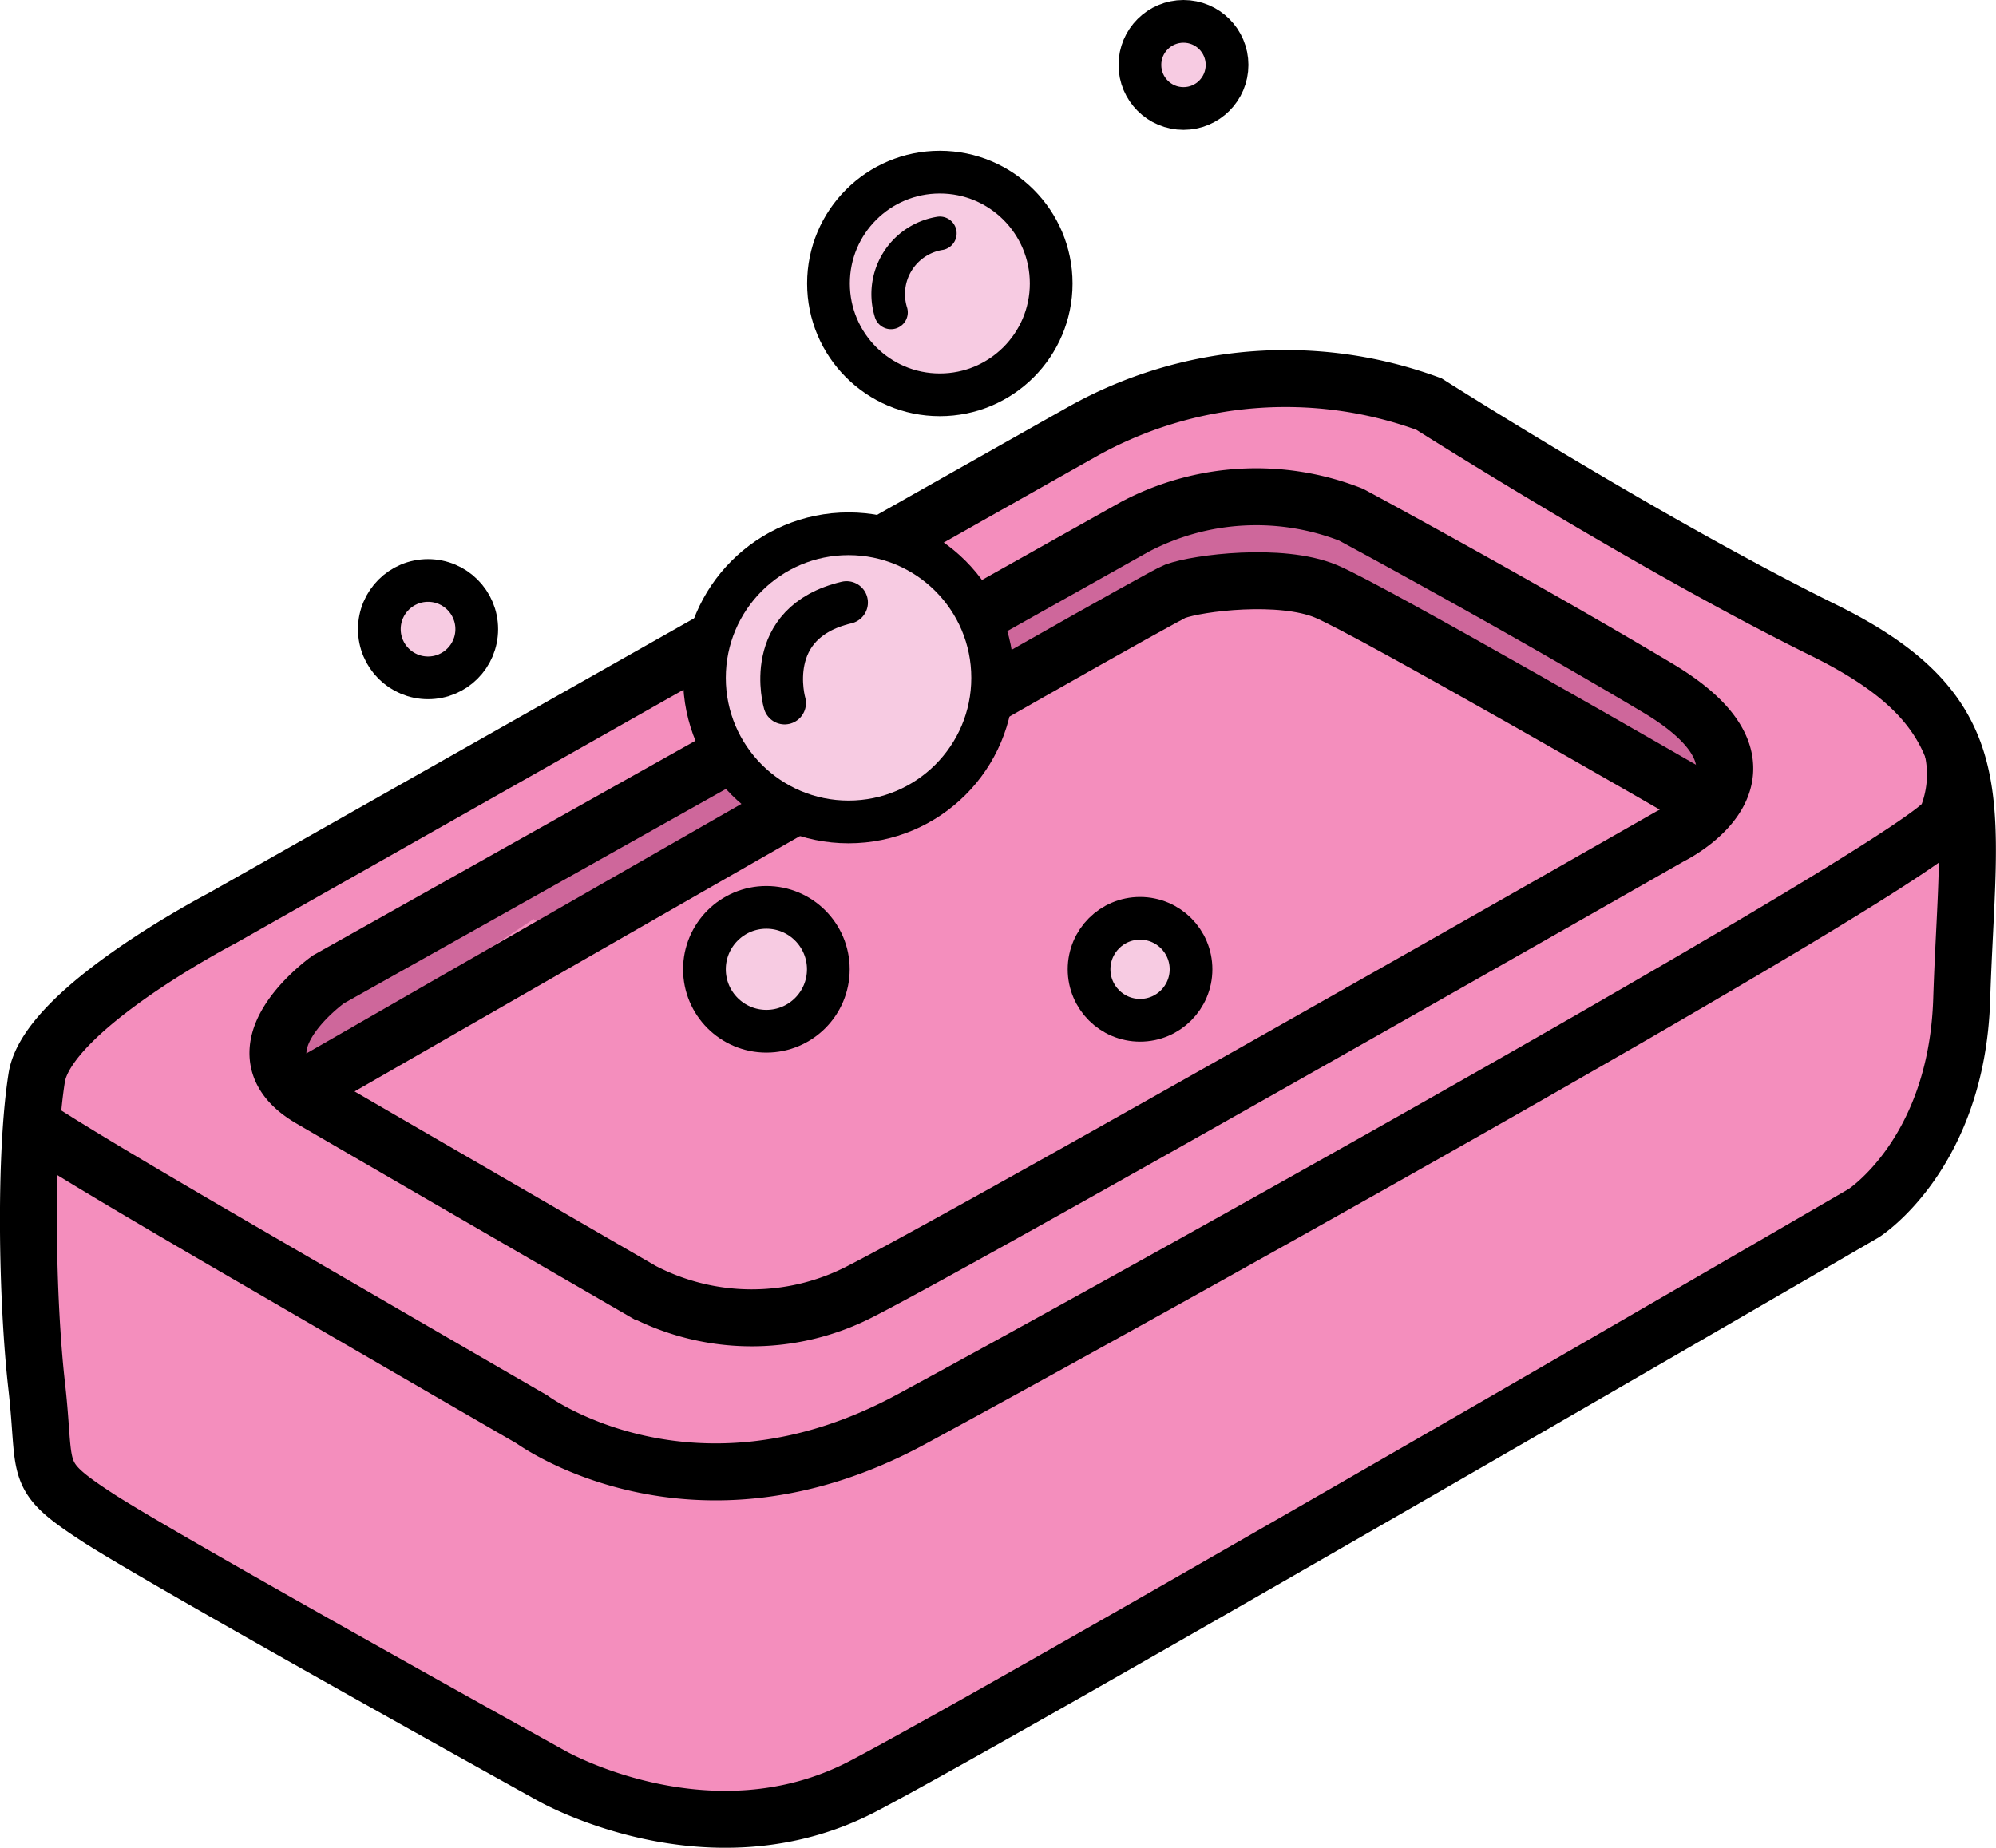 <svg xmlns="http://www.w3.org/2000/svg" width="140.17" height="129.78" viewBox="0 0 140.17 129.78">
  <defs>
    <style>
      .cls-1 {
        fill: #f48ebd;
      }

      .cls-1, .cls-3, .cls-4, .cls-5, .cls-6 {
        stroke: #000;
        stroke-miterlimit: 10;
      }

      .cls-1, .cls-3 {
        stroke-width: 4px;
      }

      .cls-2 {
        fill: #ce679b;
      }

      .cls-3, .cls-5 {
        fill: none;
      }

      .cls-4, .cls-6 {
        fill: #f7cbe2;
      }

      .cls-4, .cls-5 {
        stroke-width: 3px;
      }

      .cls-5, .cls-6 {
        stroke-linecap: round;
      }

      .cls-6 {
        stroke-width: 2.36px;
      }
    </style>
  </defs>
  <title>soap</title>
  <g id="Layer_2" data-name="Layer 2">
    <g id="soap">
      <g id="soap-2" data-name="soap">
        <path class="cls-1" d="M2.58,75.68c-.85,5.36-.7,15.53,0,21.7s-.35,6.18,4.24,9.18,31.94,18.18,31.94,18.18,11.12,6.35,21.88.7,70.24-40.23,70.24-40.23,6.53-4.15,6.88-15c.45-13.94,2.47-19.95-9.7-25.95s-27.71-15.88-27.71-15.88A29.18,29.18,0,0,0,76,30.32C63.47,37.38,15.58,64.5,15.58,64.5S3.35,70.85,2.58,75.68Z"/>
        <path class="cls-2" d="M51.22,55.7a1,1,0,0,0-1.55-.58c-.89.63-1.79,1.25-2.69,1.87l-.83.44a.82.82,0,0,0-.75,0l-.24.13h0l-.07,0c-.88.45-1.73.95-2.56,1.47q-2.47,1.42-4.9,2.95a23.58,23.58,0,0,0-5.25,2.73l-.09,0L26.51,68.6a.78.78,0,0,0-.9-.09l-.23.13h0l0,0a15.45,15.45,0,0,0-5,4,1,1,0,0,0,.27,1.44,1,1,0,0,0,1.74.52,10.17,10.17,0,0,1,1.82-2,1,1,0,0,0,.27-.33L25,72a1,1,0,0,0,1.18.07L29.29,70a1,1,0,0,0,.26-.12l1.32-.93,6.6-4.4a1,1,0,0,0,1.15.06c.62-.42,1.26-.81,1.88-1.22a.92.92,0,0,0,1-.09c1.64-1.12,3.25-2.27,4.87-3.41,1.25-.7,2.5-1.37,3.77-2h.35a.84.84,0,0,0,1.25.1,1.76,1.76,0,0,0,.65-.89A1,1,0,0,0,51.22,55.7Z"/>
        <path class="cls-2" d="M119.3,53.82a10.53,10.53,0,0,0-1.37-2.62,1,1,0,0,0-.25-.31h0a10.56,10.56,0,0,0-1.83-1.83,1,1,0,0,0-1-.11,7.68,7.68,0,0,0-1.81-1l-.72-.52a1,1,0,0,0-1-.07A16.11,16.11,0,0,0,109.33,46c-1.37-.82-2.77-1.59-4.18-2.34a38.87,38.87,0,0,0-4.76-3,30.39,30.39,0,0,0-3.77-1.59,1.13,1.13,0,0,0-.55-1,11.86,11.86,0,0,0-4.38-1.38,10.13,10.13,0,0,0-2.91-.95.9.9,0,0,0-1-.84,18.63,18.63,0,0,0-3.29.74l.43-.3a1,1,0,0,0-.94-1.75,9.46,9.46,0,0,0-1.19.6.84.84,0,0,0-.71,0c-.54.25-1.08.52-1.61.8h0l-.16.1-.36.2a1.08,1.08,0,0,0-.32.13l-.29.21a29.66,29.66,0,0,0-2.92,2,.92.92,0,0,0-.38.82c-.21.21-.42.42-.62.64a.89.89,0,0,0-.24.62c-.28.31-.55.62-.82.94a1,1,0,0,0-1.22.25L72.27,42a.8.8,0,0,0-.54.36c0,.07-.08.14-.13.22h0l-1.71,2.9c-.52.88.77,1.76,1.5,1.21a1,1,0,0,0,1-.79,8.24,8.24,0,0,1,.24-.85s0,0,0,0l.14-.2a1.22,1.22,0,0,0,.8,0,1,1,0,0,0,1,0c1.47-.9,2.9-1.85,4.32-2.82.65-.38,1.3-.76,2-1.12l1.28-.58c.43-.17.87-.32,1.31-.48.57.58,1.53.44,2.52,0a8.82,8.82,0,0,0,2.8,1,1.85,1.85,0,0,0,1.84-1.31l.52.11,8.37,5.19a1.05,1.05,0,0,0,1.17,0L108,49a.79.79,0,0,0,.91-.07,1.15,1.15,0,0,0,.19.26,6.34,6.34,0,0,0,3,1.55c.41.48.81,1,1.26,1.4A13.06,13.06,0,0,0,118,55.08,1,1,0,0,0,119.3,53.82Z"/>
        <path class="cls-3" d="M2.22,79s1.07.92,14.13,8.51,21,12.18,21,12.18S48.64,108,64,99.68s71.62-39.6,72.7-42.18a8.11,8.11,0,0,0,.4-5"/>
        <path class="cls-3" d="M23.06,68.79s-7.06,5-1.24,8.39,23.29,13.5,23.29,13.5a16.63,16.63,0,0,0,15.36,0c8.29-4.24,56.82-31.94,56.82-31.94s9.18-4.42-.88-10.42S94.88,36.15,94.88,36.15A18.24,18.24,0,0,0,79.7,37C72.11,41.26,23.06,68.79,23.06,68.79Z"/>
        <path class="cls-3" d="M21.82,76.12s59.12-34,60.71-34.59,7.41-1.32,10.58,0,25.5,14.21,25.5,14.21"/>
        <circle class="cls-4" cx="80.06" cy="68.08" r="3.58"/>
        <circle class="cls-4" cx="59.59" cy="47.61" r="10.12"/>
        <circle class="cls-4" cx="30.06" cy="44.19" r="3.42"/>
        <circle class="cls-4" cx="66" cy="19.91" r="7.82"/>
        <circle class="cls-4" cx="83.11" cy="4.56" r="3.06"/>
        <circle class="cls-4" cx="53.82" cy="68.08" r="4.35"/>
        <path class="cls-5" d="M55.1,49.38s-1.65-5.64,4.35-7.06"/>
        <path class="cls-6" d="M62.57,21.94A4.32,4.32,0,0,1,66,16.39"/>
      </g>
    </g>
  </g>
</svg>
